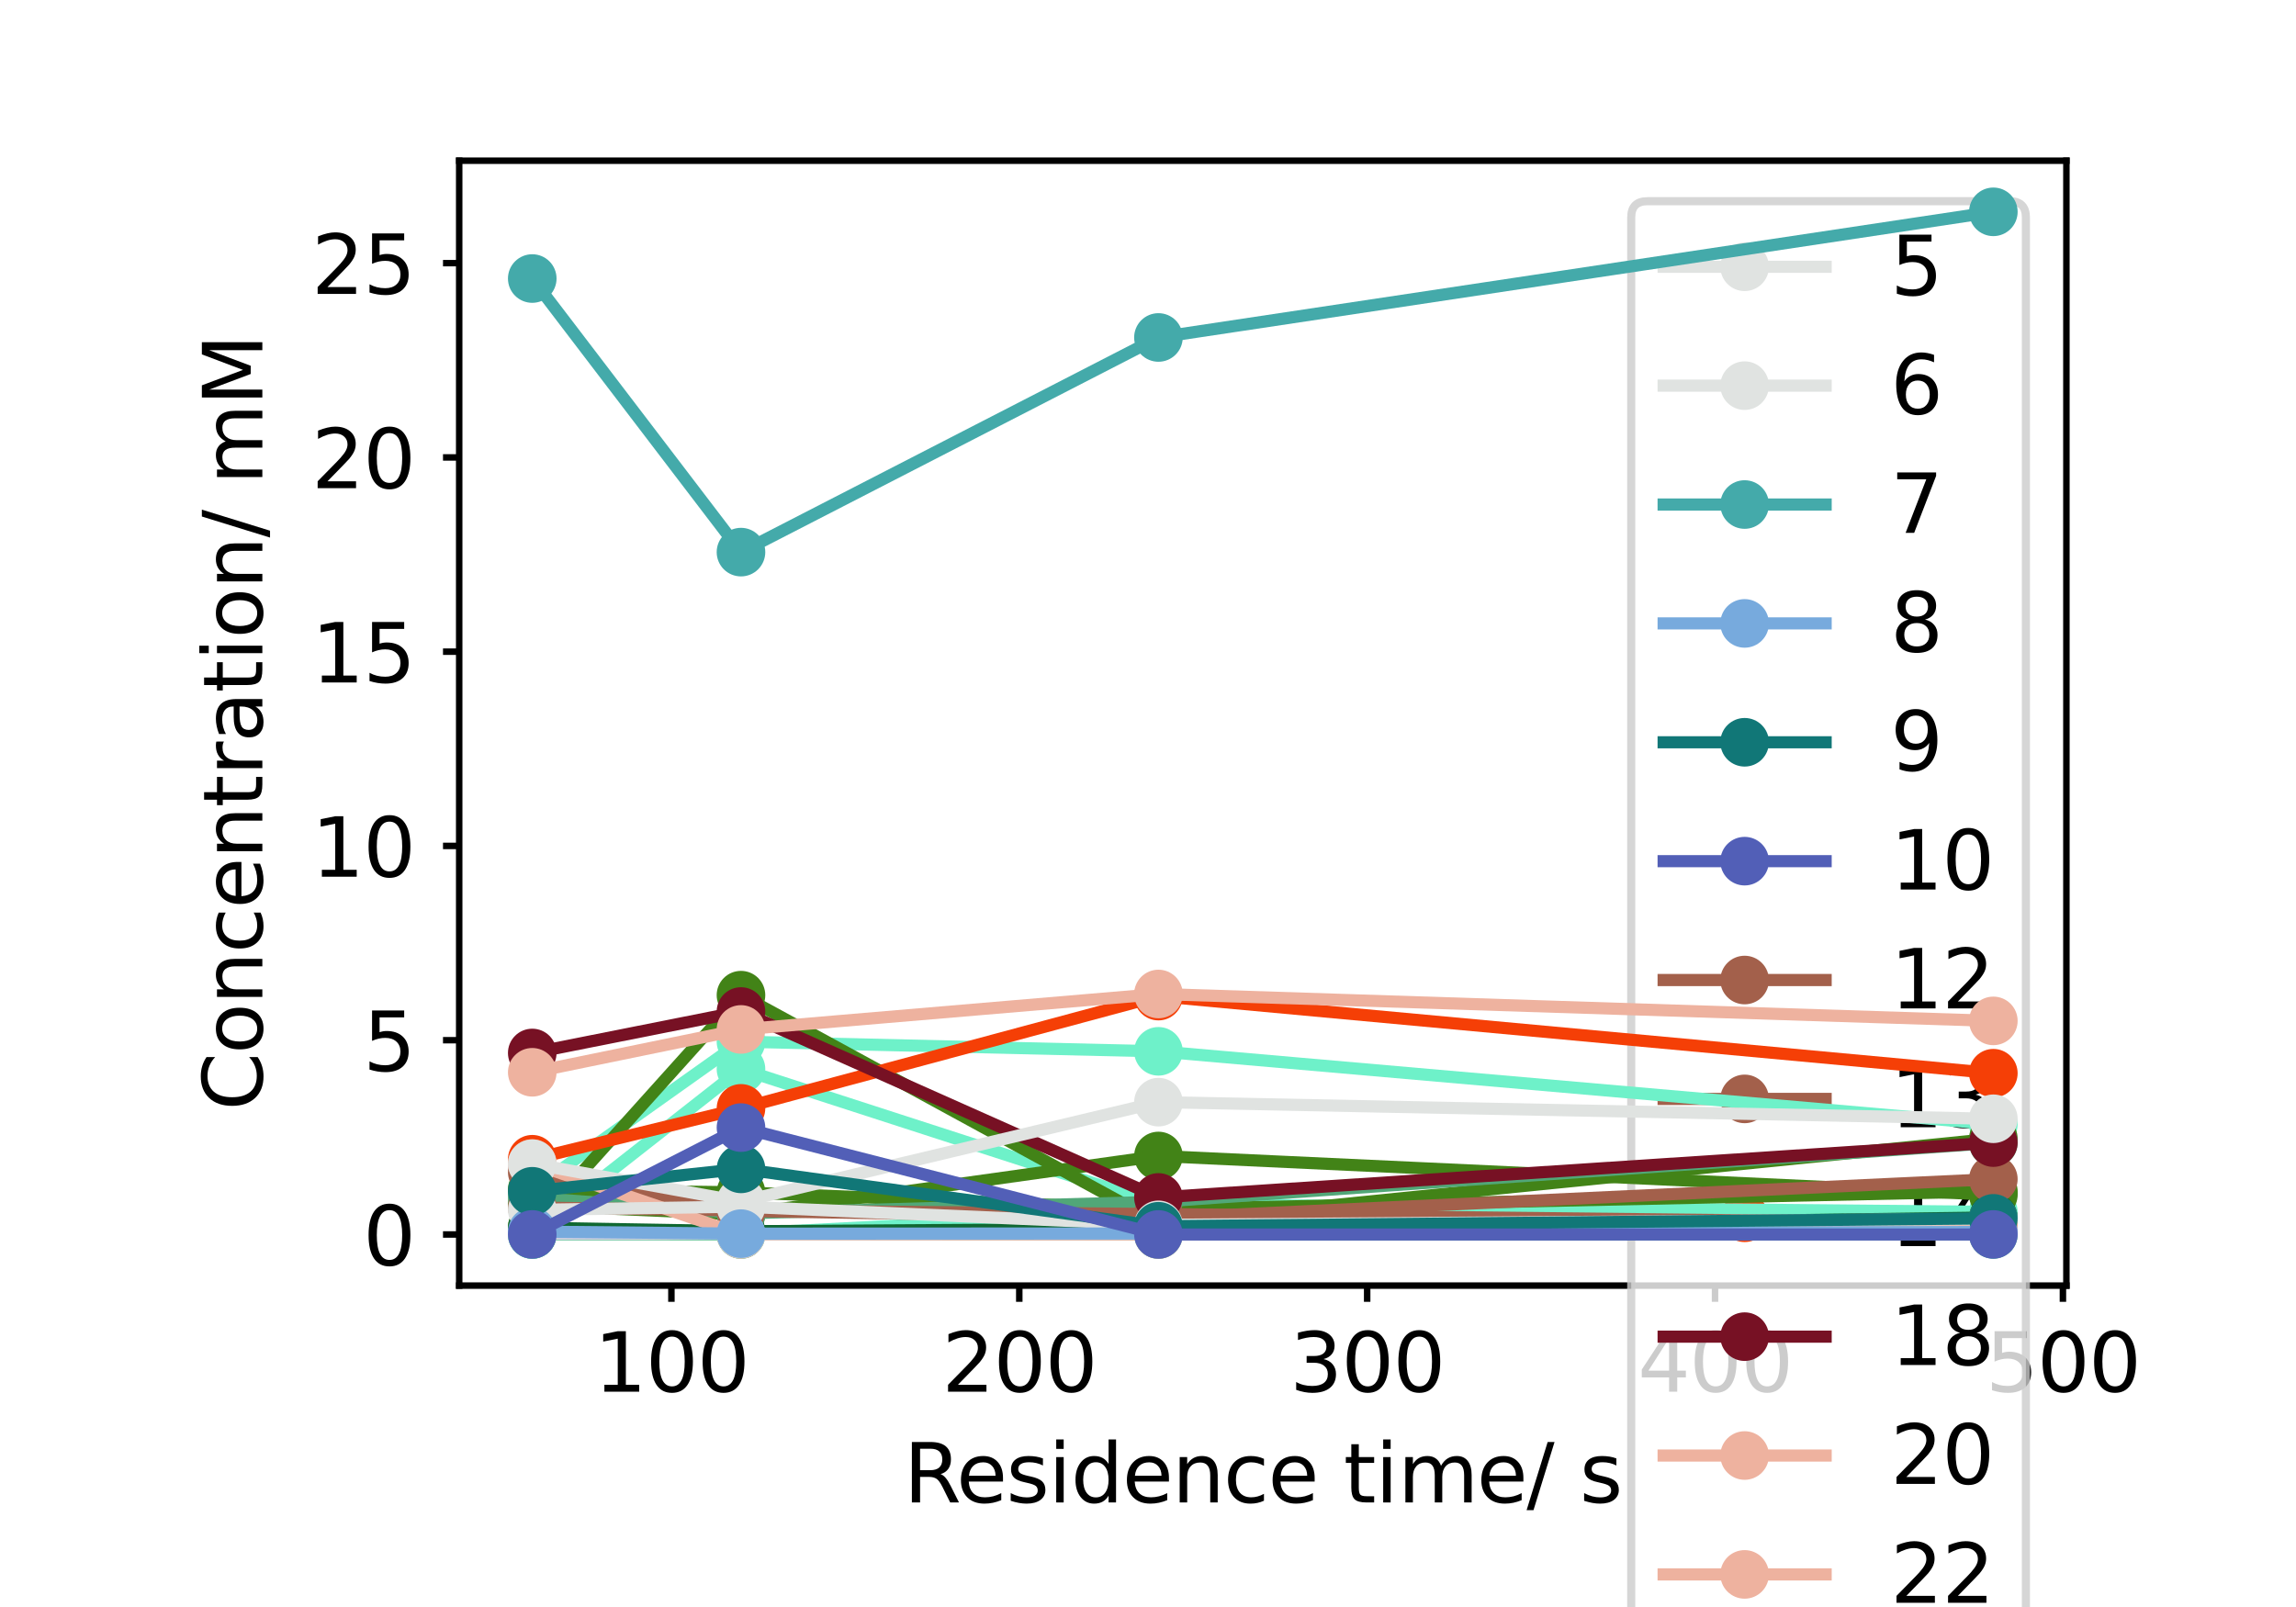 <?xml version="1.0" encoding="utf-8" standalone="no"?>
<!DOCTYPE svg PUBLIC "-//W3C//DTD SVG 1.1//EN"
  "http://www.w3.org/Graphics/SVG/1.1/DTD/svg11.dtd">
<svg height="198.425pt" version="1.1" viewBox="0 0 283.465 198.425" width="283.465pt" xmlns="http://www.w3.org/2000/svg" xmlns:xlink="http://www.w3.org/1999/xlink">
 <defs>
  <style type="text/css">*{stroke-linecap:butt;stroke-linejoin:round;}</style>
 </defs>
 <g id="figure_1">
  <g id="patch_1">
   <path d="M 0 198.425 
L 283.465 198.425 
L 283.465 0 
L 0 0 
z
" style="fill:#ffffff;"/>
  </g>
  <g id="axes_1">
   <g id="patch_2">
    <path d="M 56.693 158.74 
L 255.118 158.74 
L 255.118 19.843 
L 56.693 19.843 
z
" style="fill:#ffffff;"/>
   </g>
   <g id="matplotlib.axis_1">
    <g id="xtick_1">
     <g id="line2d_1">
      <defs>
       <path d="M 0 0 
L 0 2 
" id="mfd04f71a67" style="stroke:#000000;stroke-width:0.8;"/>
      </defs>
      <g>
       <use style="stroke:#000000;stroke-width:0.8;" x="82.892" xlink:href="#mfd04f71a67" y="158.74"/>
      </g>
     </g>
     <g id="text_1">
      <!-- 100 -->
      <g transform="translate(73.348 171.839)scale(0.1 -0.1)">
       <defs>
        <path d="M 794 531 
L 1825 531 
L 1825 4091 
L 703 3866 
L 703 4441 
L 1819 4666 
L 2450 4666 
L 2450 531 
L 3481 531 
L 3481 0 
L 794 0 
L 794 531 
z
" id="DejaVuSans-31" transform="scale(0.016)"/>
        <path d="M 2034 4250 
Q 1547 4250 1301 3770 
Q 1056 3291 1056 2328 
Q 1056 1369 1301 889 
Q 1547 409 2034 409 
Q 2525 409 2770 889 
Q 3016 1369 3016 2328 
Q 3016 3291 2770 3770 
Q 2525 4250 2034 4250 
z
M 2034 4750 
Q 2819 4750 3233 4129 
Q 3647 3509 3647 2328 
Q 3647 1150 3233 529 
Q 2819 -91 2034 -91 
Q 1250 -91 836 529 
Q 422 1150 422 2328 
Q 422 3509 836 4129 
Q 1250 4750 2034 4750 
z
" id="DejaVuSans-30" transform="scale(0.016)"/>
       </defs>
       <use xlink:href="#DejaVuSans-31"/>
       <use x="63.623" xlink:href="#DejaVuSans-30"/>
       <use x="127.246" xlink:href="#DejaVuSans-30"/>
      </g>
     </g>
    </g>
    <g id="xtick_2">
     <g id="line2d_2">
      <g>
       <use style="stroke:#000000;stroke-width:0.8;" x="125.841" xlink:href="#mfd04f71a67" y="158.74"/>
      </g>
     </g>
     <g id="text_2">
      <!-- 200 -->
      <g transform="translate(116.297 171.839)scale(0.1 -0.1)">
       <defs>
        <path d="M 1228 531 
L 3431 531 
L 3431 0 
L 469 0 
L 469 531 
Q 828 903 1448 1529 
Q 2069 2156 2228 2338 
Q 2531 2678 2651 2914 
Q 2772 3150 2772 3378 
Q 2772 3750 2511 3984 
Q 2250 4219 1831 4219 
Q 1534 4219 1204 4116 
Q 875 4013 500 3803 
L 500 4441 
Q 881 4594 1212 4672 
Q 1544 4750 1819 4750 
Q 2544 4750 2975 4387 
Q 3406 4025 3406 3419 
Q 3406 3131 3298 2873 
Q 3191 2616 2906 2266 
Q 2828 2175 2409 1742 
Q 1991 1309 1228 531 
z
" id="DejaVuSans-32" transform="scale(0.016)"/>
       </defs>
       <use xlink:href="#DejaVuSans-32"/>
       <use x="63.623" xlink:href="#DejaVuSans-30"/>
       <use x="127.246" xlink:href="#DejaVuSans-30"/>
      </g>
     </g>
    </g>
    <g id="xtick_3">
     <g id="line2d_3">
      <g>
       <use style="stroke:#000000;stroke-width:0.8;" x="168.79" xlink:href="#mfd04f71a67" y="158.74"/>
      </g>
     </g>
     <g id="text_3">
      <!-- 300 -->
      <g transform="translate(159.247 171.839)scale(0.1 -0.1)">
       <defs>
        <path d="M 2597 2516 
Q 3050 2419 3304 2112 
Q 3559 1806 3559 1356 
Q 3559 666 3084 287 
Q 2609 -91 1734 -91 
Q 1441 -91 1130 -33 
Q 819 25 488 141 
L 488 750 
Q 750 597 1062 519 
Q 1375 441 1716 441 
Q 2309 441 2620 675 
Q 2931 909 2931 1356 
Q 2931 1769 2642 2001 
Q 2353 2234 1838 2234 
L 1294 2234 
L 1294 2753 
L 1863 2753 
Q 2328 2753 2575 2939 
Q 2822 3125 2822 3475 
Q 2822 3834 2567 4026 
Q 2313 4219 1838 4219 
Q 1578 4219 1281 4162 
Q 984 4106 628 3988 
L 628 4550 
Q 988 4650 1302 4700 
Q 1616 4750 1894 4750 
Q 2613 4750 3031 4423 
Q 3450 4097 3450 3541 
Q 3450 3153 3228 2886 
Q 3006 2619 2597 2516 
z
" id="DejaVuSans-33" transform="scale(0.016)"/>
       </defs>
       <use xlink:href="#DejaVuSans-33"/>
       <use x="63.623" xlink:href="#DejaVuSans-30"/>
       <use x="127.246" xlink:href="#DejaVuSans-30"/>
      </g>
     </g>
    </g>
    <g id="xtick_4">
     <g id="line2d_4">
      <g>
       <use style="stroke:#000000;stroke-width:0.8;" x="211.739" xlink:href="#mfd04f71a67" y="158.74"/>
      </g>
     </g>
     <g id="text_4">
      <!-- 400 -->
      <g transform="translate(202.196 171.839)scale(0.1 -0.1)">
       <defs>
        <path d="M 2419 4116 
L 825 1625 
L 2419 1625 
L 2419 4116 
z
M 2253 4666 
L 3047 4666 
L 3047 1625 
L 3713 1625 
L 3713 1100 
L 3047 1100 
L 3047 0 
L 2419 0 
L 2419 1100 
L 313 1100 
L 313 1709 
L 2253 4666 
z
" id="DejaVuSans-34" transform="scale(0.016)"/>
       </defs>
       <use xlink:href="#DejaVuSans-34"/>
       <use x="63.623" xlink:href="#DejaVuSans-30"/>
       <use x="127.246" xlink:href="#DejaVuSans-30"/>
      </g>
     </g>
    </g>
    <g id="xtick_5">
     <g id="line2d_5">
      <g>
       <use style="stroke:#000000;stroke-width:0.8;" x="254.689" xlink:href="#mfd04f71a67" y="158.74"/>
      </g>
     </g>
     <g id="text_5">
      <!-- 500 -->
      <g transform="translate(245.145 171.839)scale(0.1 -0.1)">
       <defs>
        <path d="M 691 4666 
L 3169 4666 
L 3169 4134 
L 1269 4134 
L 1269 2991 
Q 1406 3038 1543 3061 
Q 1681 3084 1819 3084 
Q 2600 3084 3056 2656 
Q 3513 2228 3513 1497 
Q 3513 744 3044 326 
Q 2575 -91 1722 -91 
Q 1428 -91 1123 -41 
Q 819 9 494 109 
L 494 744 
Q 775 591 1075 516 
Q 1375 441 1709 441 
Q 2250 441 2565 725 
Q 2881 1009 2881 1497 
Q 2881 1984 2565 2268 
Q 2250 2553 1709 2553 
Q 1456 2553 1204 2497 
Q 953 2441 691 2322 
L 691 4666 
z
" id="DejaVuSans-35" transform="scale(0.016)"/>
       </defs>
       <use xlink:href="#DejaVuSans-35"/>
       <use x="63.623" xlink:href="#DejaVuSans-30"/>
       <use x="127.246" xlink:href="#DejaVuSans-30"/>
      </g>
     </g>
    </g>
    <g id="text_6">
     <!-- Residence time/ s -->
     <g transform="translate(111.577 185.517)scale(0.1 -0.1)">
      <defs>
       <path d="M 2841 2188 
Q 3044 2119 3236 1894 
Q 3428 1669 3622 1275 
L 4263 0 
L 3584 0 
L 2988 1197 
Q 2756 1666 2539 1819 
Q 2322 1972 1947 1972 
L 1259 1972 
L 1259 0 
L 628 0 
L 628 4666 
L 2053 4666 
Q 2853 4666 3247 4331 
Q 3641 3997 3641 3322 
Q 3641 2881 3436 2590 
Q 3231 2300 2841 2188 
z
M 1259 4147 
L 1259 2491 
L 2053 2491 
Q 2509 2491 2742 2702 
Q 2975 2913 2975 3322 
Q 2975 3731 2742 3939 
Q 2509 4147 2053 4147 
L 1259 4147 
z
" id="DejaVuSans-52" transform="scale(0.016)"/>
       <path d="M 3597 1894 
L 3597 1613 
L 953 1613 
Q 991 1019 1311 708 
Q 1631 397 2203 397 
Q 2534 397 2845 478 
Q 3156 559 3463 722 
L 3463 178 
Q 3153 47 2828 -22 
Q 2503 -91 2169 -91 
Q 1331 -91 842 396 
Q 353 884 353 1716 
Q 353 2575 817 3079 
Q 1281 3584 2069 3584 
Q 2775 3584 3186 3129 
Q 3597 2675 3597 1894 
z
M 3022 2063 
Q 3016 2534 2758 2815 
Q 2500 3097 2075 3097 
Q 1594 3097 1305 2825 
Q 1016 2553 972 2059 
L 3022 2063 
z
" id="DejaVuSans-65" transform="scale(0.016)"/>
       <path d="M 2834 3397 
L 2834 2853 
Q 2591 2978 2328 3040 
Q 2066 3103 1784 3103 
Q 1356 3103 1142 2972 
Q 928 2841 928 2578 
Q 928 2378 1081 2264 
Q 1234 2150 1697 2047 
L 1894 2003 
Q 2506 1872 2764 1633 
Q 3022 1394 3022 966 
Q 3022 478 2636 193 
Q 2250 -91 1575 -91 
Q 1294 -91 989 -36 
Q 684 19 347 128 
L 347 722 
Q 666 556 975 473 
Q 1284 391 1588 391 
Q 1994 391 2212 530 
Q 2431 669 2431 922 
Q 2431 1156 2273 1281 
Q 2116 1406 1581 1522 
L 1381 1569 
Q 847 1681 609 1914 
Q 372 2147 372 2553 
Q 372 3047 722 3315 
Q 1072 3584 1716 3584 
Q 2034 3584 2315 3537 
Q 2597 3491 2834 3397 
z
" id="DejaVuSans-73" transform="scale(0.016)"/>
       <path d="M 603 3500 
L 1178 3500 
L 1178 0 
L 603 0 
L 603 3500 
z
M 603 4863 
L 1178 4863 
L 1178 4134 
L 603 4134 
L 603 4863 
z
" id="DejaVuSans-69" transform="scale(0.016)"/>
       <path d="M 2906 2969 
L 2906 4863 
L 3481 4863 
L 3481 0 
L 2906 0 
L 2906 525 
Q 2725 213 2448 61 
Q 2172 -91 1784 -91 
Q 1150 -91 751 415 
Q 353 922 353 1747 
Q 353 2572 751 3078 
Q 1150 3584 1784 3584 
Q 2172 3584 2448 3432 
Q 2725 3281 2906 2969 
z
M 947 1747 
Q 947 1113 1208 752 
Q 1469 391 1925 391 
Q 2381 391 2643 752 
Q 2906 1113 2906 1747 
Q 2906 2381 2643 2742 
Q 2381 3103 1925 3103 
Q 1469 3103 1208 2742 
Q 947 2381 947 1747 
z
" id="DejaVuSans-64" transform="scale(0.016)"/>
       <path d="M 3513 2113 
L 3513 0 
L 2938 0 
L 2938 2094 
Q 2938 2591 2744 2837 
Q 2550 3084 2163 3084 
Q 1697 3084 1428 2787 
Q 1159 2491 1159 1978 
L 1159 0 
L 581 0 
L 581 3500 
L 1159 3500 
L 1159 2956 
Q 1366 3272 1645 3428 
Q 1925 3584 2291 3584 
Q 2894 3584 3203 3211 
Q 3513 2838 3513 2113 
z
" id="DejaVuSans-6e" transform="scale(0.016)"/>
       <path d="M 3122 3366 
L 3122 2828 
Q 2878 2963 2633 3030 
Q 2388 3097 2138 3097 
Q 1578 3097 1268 2742 
Q 959 2388 959 1747 
Q 959 1106 1268 751 
Q 1578 397 2138 397 
Q 2388 397 2633 464 
Q 2878 531 3122 666 
L 3122 134 
Q 2881 22 2623 -34 
Q 2366 -91 2075 -91 
Q 1284 -91 818 406 
Q 353 903 353 1747 
Q 353 2603 823 3093 
Q 1294 3584 2113 3584 
Q 2378 3584 2631 3529 
Q 2884 3475 3122 3366 
z
" id="DejaVuSans-63" transform="scale(0.016)"/>
       <path id="DejaVuSans-20" transform="scale(0.016)"/>
       <path d="M 1172 4494 
L 1172 3500 
L 2356 3500 
L 2356 3053 
L 1172 3053 
L 1172 1153 
Q 1172 725 1289 603 
Q 1406 481 1766 481 
L 2356 481 
L 2356 0 
L 1766 0 
Q 1100 0 847 248 
Q 594 497 594 1153 
L 594 3053 
L 172 3053 
L 172 3500 
L 594 3500 
L 594 4494 
L 1172 4494 
z
" id="DejaVuSans-74" transform="scale(0.016)"/>
       <path d="M 3328 2828 
Q 3544 3216 3844 3400 
Q 4144 3584 4550 3584 
Q 5097 3584 5394 3201 
Q 5691 2819 5691 2113 
L 5691 0 
L 5113 0 
L 5113 2094 
Q 5113 2597 4934 2840 
Q 4756 3084 4391 3084 
Q 3944 3084 3684 2787 
Q 3425 2491 3425 1978 
L 3425 0 
L 2847 0 
L 2847 2094 
Q 2847 2600 2669 2842 
Q 2491 3084 2119 3084 
Q 1678 3084 1418 2786 
Q 1159 2488 1159 1978 
L 1159 0 
L 581 0 
L 581 3500 
L 1159 3500 
L 1159 2956 
Q 1356 3278 1631 3431 
Q 1906 3584 2284 3584 
Q 2666 3584 2933 3390 
Q 3200 3197 3328 2828 
z
" id="DejaVuSans-6d" transform="scale(0.016)"/>
       <path d="M 1625 4666 
L 2156 4666 
L 531 -594 
L 0 -594 
L 1625 4666 
z
" id="DejaVuSans-2f" transform="scale(0.016)"/>
      </defs>
      <use xlink:href="#DejaVuSans-52"/>
      <use x="64.982" xlink:href="#DejaVuSans-65"/>
      <use x="126.506" xlink:href="#DejaVuSans-73"/>
      <use x="178.605" xlink:href="#DejaVuSans-69"/>
      <use x="206.389" xlink:href="#DejaVuSans-64"/>
      <use x="269.865" xlink:href="#DejaVuSans-65"/>
      <use x="331.389" xlink:href="#DejaVuSans-6e"/>
      <use x="394.768" xlink:href="#DejaVuSans-63"/>
      <use x="449.748" xlink:href="#DejaVuSans-65"/>
      <use x="511.271" xlink:href="#DejaVuSans-20"/>
      <use x="543.059" xlink:href="#DejaVuSans-74"/>
      <use x="582.268" xlink:href="#DejaVuSans-69"/>
      <use x="610.051" xlink:href="#DejaVuSans-6d"/>
      <use x="707.463" xlink:href="#DejaVuSans-65"/>
      <use x="768.986" xlink:href="#DejaVuSans-2f"/>
      <use x="802.678" xlink:href="#DejaVuSans-20"/>
      <use x="834.465" xlink:href="#DejaVuSans-73"/>
     </g>
    </g>
   </g>
   <g id="matplotlib.axis_2">
    <g id="ytick_1">
     <g id="line2d_6">
      <defs>
       <path d="M 0 0 
L -2 0 
" id="m1662cb745d" style="stroke:#000000;stroke-width:0.8;"/>
      </defs>
      <g>
       <use style="stroke:#000000;stroke-width:0.8;" x="56.693" xlink:href="#m1662cb745d" y="152.427"/>
      </g>
     </g>
     <g id="text_7">
      <!-- 0 -->
      <g transform="translate(44.83 156.226)scale(0.1 -0.1)">
       <use xlink:href="#DejaVuSans-30"/>
      </g>
     </g>
    </g>
    <g id="ytick_2">
     <g id="line2d_7">
      <g>
       <use style="stroke:#000000;stroke-width:0.8;" x="56.693" xlink:href="#m1662cb745d" y="128.44"/>
      </g>
     </g>
     <g id="text_8">
      <!-- 5 -->
      <g transform="translate(44.83 132.239)scale(0.1 -0.1)">
       <use xlink:href="#DejaVuSans-35"/>
      </g>
     </g>
    </g>
    <g id="ytick_3">
     <g id="line2d_8">
      <g>
       <use style="stroke:#000000;stroke-width:0.8;" x="56.693" xlink:href="#m1662cb745d" y="104.453"/>
      </g>
     </g>
     <g id="text_9">
      <!-- 10 -->
      <g transform="translate(38.468 108.252)scale(0.1 -0.1)">
       <use xlink:href="#DejaVuSans-31"/>
       <use x="63.623" xlink:href="#DejaVuSans-30"/>
      </g>
     </g>
    </g>
    <g id="ytick_4">
     <g id="line2d_9">
      <g>
       <use style="stroke:#000000;stroke-width:0.8;" x="56.693" xlink:href="#m1662cb745d" y="80.466"/>
      </g>
     </g>
     <g id="text_10">
      <!-- 15 -->
      <g transform="translate(38.468 84.265)scale(0.1 -0.1)">
       <use xlink:href="#DejaVuSans-31"/>
       <use x="63.623" xlink:href="#DejaVuSans-35"/>
      </g>
     </g>
    </g>
    <g id="ytick_5">
     <g id="line2d_10">
      <g>
       <use style="stroke:#000000;stroke-width:0.8;" x="56.693" xlink:href="#m1662cb745d" y="56.479"/>
      </g>
     </g>
     <g id="text_11">
      <!-- 20 -->
      <g transform="translate(38.468 60.278)scale(0.1 -0.1)">
       <use xlink:href="#DejaVuSans-32"/>
       <use x="63.623" xlink:href="#DejaVuSans-30"/>
      </g>
     </g>
    </g>
    <g id="ytick_6">
     <g id="line2d_11">
      <g>
       <use style="stroke:#000000;stroke-width:0.8;" x="56.693" xlink:href="#m1662cb745d" y="32.492"/>
      </g>
     </g>
     <g id="text_12">
      <!-- 25 -->
      <g transform="translate(38.468 36.291)scale(0.1 -0.1)">
       <use xlink:href="#DejaVuSans-32"/>
       <use x="63.623" xlink:href="#DejaVuSans-35"/>
      </g>
     </g>
    </g>
    <g id="text_13">
     <!-- Concentration/ mM -->
     <g transform="translate(32.388 137.12)rotate(-90)scale(0.1 -0.1)">
      <defs>
       <path d="M 4122 4306 
L 4122 3641 
Q 3803 3938 3442 4084 
Q 3081 4231 2675 4231 
Q 1875 4231 1450 3742 
Q 1025 3253 1025 2328 
Q 1025 1406 1450 917 
Q 1875 428 2675 428 
Q 3081 428 3442 575 
Q 3803 722 4122 1019 
L 4122 359 
Q 3791 134 3420 21 
Q 3050 -91 2638 -91 
Q 1578 -91 968 557 
Q 359 1206 359 2328 
Q 359 3453 968 4101 
Q 1578 4750 2638 4750 
Q 3056 4750 3426 4639 
Q 3797 4528 4122 4306 
z
" id="DejaVuSans-43" transform="scale(0.016)"/>
       <path d="M 1959 3097 
Q 1497 3097 1228 2736 
Q 959 2375 959 1747 
Q 959 1119 1226 758 
Q 1494 397 1959 397 
Q 2419 397 2687 759 
Q 2956 1122 2956 1747 
Q 2956 2369 2687 2733 
Q 2419 3097 1959 3097 
z
M 1959 3584 
Q 2709 3584 3137 3096 
Q 3566 2609 3566 1747 
Q 3566 888 3137 398 
Q 2709 -91 1959 -91 
Q 1206 -91 779 398 
Q 353 888 353 1747 
Q 353 2609 779 3096 
Q 1206 3584 1959 3584 
z
" id="DejaVuSans-6f" transform="scale(0.016)"/>
       <path d="M 2631 2963 
Q 2534 3019 2420 3045 
Q 2306 3072 2169 3072 
Q 1681 3072 1420 2755 
Q 1159 2438 1159 1844 
L 1159 0 
L 581 0 
L 581 3500 
L 1159 3500 
L 1159 2956 
Q 1341 3275 1631 3429 
Q 1922 3584 2338 3584 
Q 2397 3584 2469 3576 
Q 2541 3569 2628 3553 
L 2631 2963 
z
" id="DejaVuSans-72" transform="scale(0.016)"/>
       <path d="M 2194 1759 
Q 1497 1759 1228 1600 
Q 959 1441 959 1056 
Q 959 750 1161 570 
Q 1363 391 1709 391 
Q 2188 391 2477 730 
Q 2766 1069 2766 1631 
L 2766 1759 
L 2194 1759 
z
M 3341 1997 
L 3341 0 
L 2766 0 
L 2766 531 
Q 2569 213 2275 61 
Q 1981 -91 1556 -91 
Q 1019 -91 701 211 
Q 384 513 384 1019 
Q 384 1609 779 1909 
Q 1175 2209 1959 2209 
L 2766 2209 
L 2766 2266 
Q 2766 2663 2505 2880 
Q 2244 3097 1772 3097 
Q 1472 3097 1187 3025 
Q 903 2953 641 2809 
L 641 3341 
Q 956 3463 1253 3523 
Q 1550 3584 1831 3584 
Q 2591 3584 2966 3190 
Q 3341 2797 3341 1997 
z
" id="DejaVuSans-61" transform="scale(0.016)"/>
       <path d="M 628 4666 
L 1569 4666 
L 2759 1491 
L 3956 4666 
L 4897 4666 
L 4897 0 
L 4281 0 
L 4281 4097 
L 3078 897 
L 2444 897 
L 1241 4097 
L 1241 0 
L 628 0 
L 628 4666 
z
" id="DejaVuSans-4d" transform="scale(0.016)"/>
      </defs>
      <use xlink:href="#DejaVuSans-43"/>
      <use x="69.824" xlink:href="#DejaVuSans-6f"/>
      <use x="131.006" xlink:href="#DejaVuSans-6e"/>
      <use x="194.385" xlink:href="#DejaVuSans-63"/>
      <use x="249.365" xlink:href="#DejaVuSans-65"/>
      <use x="310.889" xlink:href="#DejaVuSans-6e"/>
      <use x="374.268" xlink:href="#DejaVuSans-74"/>
      <use x="413.477" xlink:href="#DejaVuSans-72"/>
      <use x="454.59" xlink:href="#DejaVuSans-61"/>
      <use x="515.869" xlink:href="#DejaVuSans-74"/>
      <use x="555.078" xlink:href="#DejaVuSans-69"/>
      <use x="582.861" xlink:href="#DejaVuSans-6f"/>
      <use x="644.043" xlink:href="#DejaVuSans-6e"/>
      <use x="707.422" xlink:href="#DejaVuSans-2f"/>
      <use x="741.113" xlink:href="#DejaVuSans-20"/>
      <use x="772.9" xlink:href="#DejaVuSans-6d"/>
      <use x="870.312" xlink:href="#DejaVuSans-4d"/>
     </g>
    </g>
   </g>
   <g id="patch_3">
    <path d="M 56.693 158.74 
L 56.693 19.843 
" style="fill:none;stroke:#000000;stroke-linecap:square;stroke-linejoin:miter;stroke-width:0.8;"/>
   </g>
   <g id="patch_4">
    <path d="M 255.118 158.74 
L 255.118 19.843 
" style="fill:none;stroke:#000000;stroke-linecap:square;stroke-linejoin:miter;stroke-width:0.8;"/>
   </g>
   <g id="patch_5">
    <path d="M 56.693 158.74 
L 255.118 158.74 
" style="fill:none;stroke:#000000;stroke-linecap:square;stroke-linejoin:miter;stroke-width:0.8;"/>
   </g>
   <g id="patch_6">
    <path d="M 56.693 19.843 
L 255.118 19.843 
" style="fill:none;stroke:#000000;stroke-linecap:square;stroke-linejoin:miter;stroke-width:0.8;"/>
   </g>
   <g id="legend_1">
    <g id="patch_7">
     <path d="M 203.393 350.761 
L 248.118 350.761 
Q 250.118 350.761 250.118 348.761 
L 250.118 26.843 
Q 250.118 24.843 248.118 24.843 
L 203.393 24.843 
Q 201.393 24.843 201.393 26.843 
L 201.393 348.761 
Q 201.393 350.761 203.393 350.761 
z
" style="fill:#ffffff;opacity:0.8;stroke:#cccccc;stroke-linejoin:miter;"/>
    </g>
    <g id="line2d_12">
     <path d="M 205.393 32.941 
L 225.393 32.941 
" style="fill:none;stroke:#e0e3e1;stroke-linecap:square;stroke-width:1.5;"/>
    </g>
    <g id="line2d_13">
     <defs>
      <path d="M 0 2.5 
C 0.663 2.5 1.299 2.237 1.768 1.768 
C 2.237 1.299 2.5 0.663 2.5 0 
C 2.5 -0.663 2.237 -1.299 1.768 -1.768 
C 1.299 -2.237 0.663 -2.5 0 -2.5 
C -0.663 -2.5 -1.299 -2.237 -1.768 -1.768 
C -2.237 -1.299 -2.5 -0.663 -2.5 0 
C -2.5 0.663 -2.237 1.299 -1.768 1.768 
C -1.299 2.237 -0.663 2.5 0 2.5 
z
" id="m4ecc4b5578" style="stroke:#e0e3e1;"/>
     </defs>
     <g>
      <use style="fill:#e0e3e1;stroke:#e0e3e1;" x="215.393" xlink:href="#m4ecc4b5578" y="32.941"/>
     </g>
    </g>
    <g id="text_14">
     <!-- 5 -->
     <g transform="translate(233.393 36.441)scale(0.1 -0.1)">
      <use xlink:href="#DejaVuSans-35"/>
     </g>
    </g>
    <g id="line2d_14">
     <path d="M 205.393 47.619 
L 225.393 47.619 
" style="fill:none;stroke:#e0e3e1;stroke-linecap:square;stroke-width:1.5;"/>
    </g>
    <g id="line2d_15">
     <g>
      <use style="fill:#e0e3e1;stroke:#e0e3e1;" x="215.393" xlink:href="#m4ecc4b5578" y="47.619"/>
     </g>
    </g>
    <g id="text_15">
     <!-- 6 -->
     <g transform="translate(233.393 51.119)scale(0.1 -0.1)">
      <defs>
       <path d="M 2113 2584 
Q 1688 2584 1439 2293 
Q 1191 2003 1191 1497 
Q 1191 994 1439 701 
Q 1688 409 2113 409 
Q 2538 409 2786 701 
Q 3034 994 3034 1497 
Q 3034 2003 2786 2293 
Q 2538 2584 2113 2584 
z
M 3366 4563 
L 3366 3988 
Q 3128 4100 2886 4159 
Q 2644 4219 2406 4219 
Q 1781 4219 1451 3797 
Q 1122 3375 1075 2522 
Q 1259 2794 1537 2939 
Q 1816 3084 2150 3084 
Q 2853 3084 3261 2657 
Q 3669 2231 3669 1497 
Q 3669 778 3244 343 
Q 2819 -91 2113 -91 
Q 1303 -91 875 529 
Q 447 1150 447 2328 
Q 447 3434 972 4092 
Q 1497 4750 2381 4750 
Q 2619 4750 2861 4703 
Q 3103 4656 3366 4563 
z
" id="DejaVuSans-36" transform="scale(0.016)"/>
      </defs>
      <use xlink:href="#DejaVuSans-36"/>
     </g>
    </g>
    <g id="line2d_16">
     <path d="M 205.393 62.297 
L 225.393 62.297 
" style="fill:none;stroke:#44aaaa;stroke-linecap:square;stroke-width:1.5;"/>
    </g>
    <g id="line2d_17">
     <defs>
      <path d="M 0 2.5 
C 0.663 2.5 1.299 2.237 1.768 1.768 
C 2.237 1.299 2.5 0.663 2.5 0 
C 2.5 -0.663 2.237 -1.299 1.768 -1.768 
C 1.299 -2.237 0.663 -2.5 0 -2.5 
C -0.663 -2.5 -1.299 -2.237 -1.768 -1.768 
C -2.237 -1.299 -2.5 -0.663 -2.5 0 
C -2.5 0.663 -2.237 1.299 -1.768 1.768 
C -1.299 2.237 -0.663 2.5 0 2.5 
z
" id="md88f77af5a" style="stroke:#44aaaa;"/>
     </defs>
     <g>
      <use style="fill:#44aaaa;stroke:#44aaaa;" x="215.393" xlink:href="#md88f77af5a" y="62.297"/>
     </g>
    </g>
    <g id="text_16">
     <!-- 7 -->
     <g transform="translate(233.393 65.797)scale(0.1 -0.1)">
      <defs>
       <path d="M 525 4666 
L 3525 4666 
L 3525 4397 
L 1831 0 
L 1172 0 
L 2766 4134 
L 525 4134 
L 525 4666 
z
" id="DejaVuSans-37" transform="scale(0.016)"/>
      </defs>
      <use xlink:href="#DejaVuSans-37"/>
     </g>
    </g>
    <g id="line2d_18">
     <path d="M 205.393 76.975 
L 225.393 76.975 
" style="fill:none;stroke:#77aadd;stroke-linecap:square;stroke-width:1.5;"/>
    </g>
    <g id="line2d_19">
     <defs>
      <path d="M 0 2.5 
C 0.663 2.5 1.299 2.237 1.768 1.768 
C 2.237 1.299 2.5 0.663 2.5 0 
C 2.5 -0.663 2.237 -1.299 1.768 -1.768 
C 1.299 -2.237 0.663 -2.5 0 -2.5 
C -0.663 -2.5 -1.299 -2.237 -1.768 -1.768 
C -2.237 -1.299 -2.5 -0.663 -2.5 0 
C -2.5 0.663 -2.237 1.299 -1.768 1.768 
C -1.299 2.237 -0.663 2.5 0 2.5 
z
" id="m14894d0351" style="stroke:#77aadd;"/>
     </defs>
     <g>
      <use style="fill:#77aadd;stroke:#77aadd;" x="215.393" xlink:href="#m14894d0351" y="76.975"/>
     </g>
    </g>
    <g id="text_17">
     <!-- 8 -->
     <g transform="translate(233.393 80.475)scale(0.1 -0.1)">
      <defs>
       <path d="M 2034 2216 
Q 1584 2216 1326 1975 
Q 1069 1734 1069 1313 
Q 1069 891 1326 650 
Q 1584 409 2034 409 
Q 2484 409 2743 651 
Q 3003 894 3003 1313 
Q 3003 1734 2745 1975 
Q 2488 2216 2034 2216 
z
M 1403 2484 
Q 997 2584 770 2862 
Q 544 3141 544 3541 
Q 544 4100 942 4425 
Q 1341 4750 2034 4750 
Q 2731 4750 3128 4425 
Q 3525 4100 3525 3541 
Q 3525 3141 3298 2862 
Q 3072 2584 2669 2484 
Q 3125 2378 3379 2068 
Q 3634 1759 3634 1313 
Q 3634 634 3220 271 
Q 2806 -91 2034 -91 
Q 1263 -91 848 271 
Q 434 634 434 1313 
Q 434 1759 690 2068 
Q 947 2378 1403 2484 
z
M 1172 3481 
Q 1172 3119 1398 2916 
Q 1625 2713 2034 2713 
Q 2441 2713 2670 2916 
Q 2900 3119 2900 3481 
Q 2900 3844 2670 4047 
Q 2441 4250 2034 4250 
Q 1625 4250 1398 4047 
Q 1172 3844 1172 3481 
z
" id="DejaVuSans-38" transform="scale(0.016)"/>
      </defs>
      <use xlink:href="#DejaVuSans-38"/>
     </g>
    </g>
    <g id="line2d_20">
     <path d="M 205.393 91.653 
L 225.393 91.653 
" style="fill:none;stroke:#117777;stroke-linecap:square;stroke-width:1.5;"/>
    </g>
    <g id="line2d_21">
     <defs>
      <path d="M 0 2.5 
C 0.663 2.5 1.299 2.237 1.768 1.768 
C 2.237 1.299 2.5 0.663 2.5 0 
C 2.5 -0.663 2.237 -1.299 1.768 -1.768 
C 1.299 -2.237 0.663 -2.5 0 -2.5 
C -0.663 -2.5 -1.299 -2.237 -1.768 -1.768 
C -2.237 -1.299 -2.5 -0.663 -2.5 0 
C -2.5 0.663 -2.237 1.299 -1.768 1.768 
C -1.299 2.237 -0.663 2.5 0 2.5 
z
" id="m1a46399e4c" style="stroke:#117777;"/>
     </defs>
     <g>
      <use style="fill:#117777;stroke:#117777;" x="215.393" xlink:href="#m1a46399e4c" y="91.653"/>
     </g>
    </g>
    <g id="text_18">
     <!-- 9 -->
     <g transform="translate(233.393 95.153)scale(0.1 -0.1)">
      <defs>
       <path d="M 703 97 
L 703 672 
Q 941 559 1184 500 
Q 1428 441 1663 441 
Q 2288 441 2617 861 
Q 2947 1281 2994 2138 
Q 2813 1869 2534 1725 
Q 2256 1581 1919 1581 
Q 1219 1581 811 2004 
Q 403 2428 403 3163 
Q 403 3881 828 4315 
Q 1253 4750 1959 4750 
Q 2769 4750 3195 4129 
Q 3622 3509 3622 2328 
Q 3622 1225 3098 567 
Q 2575 -91 1691 -91 
Q 1453 -91 1209 -44 
Q 966 3 703 97 
z
M 1959 2075 
Q 2384 2075 2632 2365 
Q 2881 2656 2881 3163 
Q 2881 3666 2632 3958 
Q 2384 4250 1959 4250 
Q 1534 4250 1286 3958 
Q 1038 3666 1038 3163 
Q 1038 2656 1286 2365 
Q 1534 2075 1959 2075 
z
" id="DejaVuSans-39" transform="scale(0.016)"/>
      </defs>
      <use xlink:href="#DejaVuSans-39"/>
     </g>
    </g>
    <g id="line2d_22">
     <path d="M 205.393 106.332 
L 225.393 106.332 
" style="fill:none;stroke:#525fb7;stroke-linecap:square;stroke-width:1.5;"/>
    </g>
    <g id="line2d_23">
     <defs>
      <path d="M 0 2.5 
C 0.663 2.5 1.299 2.237 1.768 1.768 
C 2.237 1.299 2.5 0.663 2.5 0 
C 2.5 -0.663 2.237 -1.299 1.768 -1.768 
C 1.299 -2.237 0.663 -2.5 0 -2.5 
C -0.663 -2.5 -1.299 -2.237 -1.768 -1.768 
C -2.237 -1.299 -2.5 -0.663 -2.5 0 
C -2.5 0.663 -2.237 1.299 -1.768 1.768 
C -1.299 2.237 -0.663 2.5 0 2.5 
z
" id="mf5894d0f91" style="stroke:#525fb7;"/>
     </defs>
     <g>
      <use style="fill:#525fb7;stroke:#525fb7;" x="215.393" xlink:href="#mf5894d0f91" y="106.332"/>
     </g>
    </g>
    <g id="text_19">
     <!-- 10 -->
     <g transform="translate(233.393 109.832)scale(0.1 -0.1)">
      <use xlink:href="#DejaVuSans-31"/>
      <use x="63.623" xlink:href="#DejaVuSans-30"/>
     </g>
    </g>
    <g id="line2d_24">
     <path d="M 205.393 121.01 
L 225.393 121.01 
" style="fill:none;stroke:#a3604b;stroke-linecap:square;stroke-width:1.5;"/>
    </g>
    <g id="line2d_25">
     <defs>
      <path d="M 0 2.5 
C 0.663 2.5 1.299 2.237 1.768 1.768 
C 2.237 1.299 2.5 0.663 2.5 0 
C 2.5 -0.663 2.237 -1.299 1.768 -1.768 
C 1.299 -2.237 0.663 -2.5 0 -2.5 
C -0.663 -2.5 -1.299 -2.237 -1.768 -1.768 
C -2.237 -1.299 -2.5 -0.663 -2.5 0 
C -2.5 0.663 -2.237 1.299 -1.768 1.768 
C -1.299 2.237 -0.663 2.5 0 2.5 
z
" id="medba9b359f" style="stroke:#a3604b;"/>
     </defs>
     <g>
      <use style="fill:#a3604b;stroke:#a3604b;" x="215.393" xlink:href="#medba9b359f" y="121.01"/>
     </g>
    </g>
    <g id="text_20">
     <!-- 12 -->
     <g transform="translate(233.393 124.51)scale(0.1 -0.1)">
      <use xlink:href="#DejaVuSans-31"/>
      <use x="63.623" xlink:href="#DejaVuSans-32"/>
     </g>
    </g>
    <g id="line2d_26">
     <path d="M 205.393 135.688 
L 225.393 135.688 
" style="fill:none;stroke:#a3604b;stroke-linecap:square;stroke-width:1.5;"/>
    </g>
    <g id="line2d_27">
     <g>
      <use style="fill:#a3604b;stroke:#a3604b;" x="215.393" xlink:href="#medba9b359f" y="135.688"/>
     </g>
    </g>
    <g id="text_21">
     <!-- 13 -->
     <g transform="translate(233.393 139.188)scale(0.1 -0.1)">
      <use xlink:href="#DejaVuSans-31"/>
      <use x="63.623" xlink:href="#DejaVuSans-33"/>
     </g>
    </g>
    <g id="line2d_28">
     <path d="M 205.393 150.366 
L 225.393 150.366 
" style="fill:none;stroke:#f53f06;stroke-linecap:square;stroke-width:1.5;"/>
    </g>
    <g id="line2d_29">
     <defs>
      <path d="M 0 2.5 
C 0.663 2.5 1.299 2.237 1.768 1.768 
C 2.237 1.299 2.5 0.663 2.5 0 
C 2.5 -0.663 2.237 -1.299 1.768 -1.768 
C 1.299 -2.237 0.663 -2.5 0 -2.5 
C -0.663 -2.5 -1.299 -2.237 -1.768 -1.768 
C -2.237 -1.299 -2.5 -0.663 -2.5 0 
C -2.5 0.663 -2.237 1.299 -1.768 1.768 
C -1.299 2.237 -0.663 2.5 0 2.5 
z
" id="mbb8534a4c8" style="stroke:#f53f06;"/>
     </defs>
     <g>
      <use style="fill:#f53f06;stroke:#f53f06;" x="215.393" xlink:href="#mbb8534a4c8" y="150.366"/>
     </g>
    </g>
    <g id="text_22">
     <!-- 14 -->
     <g transform="translate(233.393 153.866)scale(0.1 -0.1)">
      <use xlink:href="#DejaVuSans-31"/>
      <use x="63.623" xlink:href="#DejaVuSans-34"/>
     </g>
    </g>
    <g id="line2d_30">
     <path d="M 205.393 165.044 
L 225.393 165.044 
" style="fill:none;stroke:#771124;stroke-linecap:square;stroke-width:1.5;"/>
    </g>
    <g id="line2d_31">
     <defs>
      <path d="M 0 2.5 
C 0.663 2.5 1.299 2.237 1.768 1.768 
C 2.237 1.299 2.5 0.663 2.5 0 
C 2.5 -0.663 2.237 -1.299 1.768 -1.768 
C 1.299 -2.237 0.663 -2.5 0 -2.5 
C -0.663 -2.5 -1.299 -2.237 -1.768 -1.768 
C -2.237 -1.299 -2.5 -0.663 -2.5 0 
C -2.5 0.663 -2.237 1.299 -1.768 1.768 
C -1.299 2.237 -0.663 2.5 0 2.5 
z
" id="meb0b58e0ca" style="stroke:#771124;"/>
     </defs>
     <g>
      <use style="fill:#771124;stroke:#771124;" x="215.393" xlink:href="#meb0b58e0ca" y="165.044"/>
     </g>
    </g>
    <g id="text_23">
     <!-- 18 -->
     <g transform="translate(233.393 168.544)scale(0.1 -0.1)">
      <use xlink:href="#DejaVuSans-31"/>
      <use x="63.623" xlink:href="#DejaVuSans-38"/>
     </g>
    </g>
    <g id="line2d_32">
     <path d="M 205.393 179.722 
L 225.393 179.722 
" style="fill:none;stroke:#eeb29f;stroke-linecap:square;stroke-width:1.5;"/>
    </g>
    <g id="line2d_33">
     <defs>
      <path d="M 0 2.5 
C 0.663 2.5 1.299 2.237 1.768 1.768 
C 2.237 1.299 2.5 0.663 2.5 0 
C 2.5 -0.663 2.237 -1.299 1.768 -1.768 
C 1.299 -2.237 0.663 -2.5 0 -2.5 
C -0.663 -2.5 -1.299 -2.237 -1.768 -1.768 
C -2.237 -1.299 -2.5 -0.663 -2.5 0 
C -2.5 0.663 -2.237 1.299 -1.768 1.768 
C -1.299 2.237 -0.663 2.5 0 2.5 
z
" id="mad0b99ab16" style="stroke:#eeb29f;"/>
     </defs>
     <g>
      <use style="fill:#eeb29f;stroke:#eeb29f;" x="215.393" xlink:href="#mad0b99ab16" y="179.722"/>
     </g>
    </g>
    <g id="text_24">
     <!-- 20 -->
     <g transform="translate(233.393 183.222)scale(0.1 -0.1)">
      <use xlink:href="#DejaVuSans-32"/>
      <use x="63.623" xlink:href="#DejaVuSans-30"/>
     </g>
    </g>
    <g id="line2d_34">
     <path d="M 205.393 194.4 
L 225.393 194.4 
" style="fill:none;stroke:#eeb29f;stroke-linecap:square;stroke-width:1.5;"/>
    </g>
    <g id="line2d_35">
     <g>
      <use style="fill:#eeb29f;stroke:#eeb29f;" x="215.393" xlink:href="#mad0b99ab16" y="194.4"/>
     </g>
    </g>
    <g id="text_25">
     <!-- 22 -->
     <g transform="translate(233.393 197.9)scale(0.1 -0.1)">
      <use xlink:href="#DejaVuSans-32"/>
      <use x="63.623" xlink:href="#DejaVuSans-32"/>
     </g>
    </g>
    <g id="line2d_36">
     <path style="fill:none;stroke:#d0d1df;stroke-linecap:square;stroke-width:1.5;"/>
    </g>
    <g id="line2d_37">
     <defs>
      <path d="M 0 2.5 
C 0.663 2.5 1.299 2.237 1.768 1.768 
C 2.237 1.299 2.5 0.663 2.5 0 
C 2.5 -0.663 2.237 -1.299 1.768 -1.768 
C 1.299 -2.237 0.663 -2.5 0 -2.5 
C -0.663 -2.5 -1.299 -2.237 -1.768 -1.768 
C -2.237 -1.299 -2.5 -0.663 -2.5 0 
C -2.5 0.663 -2.237 1.299 -1.768 1.768 
C -1.299 2.237 -0.663 2.5 0 2.5 
z
" id="m52bbcf0bc2" style="stroke:#d0d1df;"/>
     </defs>
     <g>
      <use style="fill:#d0d1df;stroke:#d0d1df;" x="215.393" xlink:href="#m52bbcf0bc2" y="209.078"/>
     </g>
    </g>
    <g id="text_26">
     <!-- 25 -->
     <g transform="translate(233.393 212.578)scale(0.1 -0.1)">
      <use xlink:href="#DejaVuSans-32"/>
      <use x="63.623" xlink:href="#DejaVuSans-35"/>
     </g>
    </g>
    <g id="line2d_38">
     <path style="fill:none;stroke:#6ef1c9;stroke-linecap:square;stroke-width:1.5;"/>
    </g>
    <g id="line2d_39">
     <defs>
      <path d="M 0 2.5 
C 0.663 2.5 1.299 2.237 1.768 1.768 
C 2.237 1.299 2.5 0.663 2.5 0 
C 2.5 -0.663 2.237 -1.299 1.768 -1.768 
C 1.299 -2.237 0.663 -2.5 0 -2.5 
C -0.663 -2.5 -1.299 -2.237 -1.768 -1.768 
C -2.237 -1.299 -2.5 -0.663 -2.5 0 
C -2.5 0.663 -2.237 1.299 -1.768 1.768 
C -1.299 2.237 -0.663 2.5 0 2.5 
z
" id="m8c4520bddf" style="stroke:#6ef1c9;"/>
     </defs>
     <g>
      <use style="fill:#6ef1c9;stroke:#6ef1c9;" x="215.393" xlink:href="#m8c4520bddf" y="223.757"/>
     </g>
    </g>
    <g id="text_27">
     <!-- 26 -->
     <g transform="translate(233.393 227.257)scale(0.1 -0.1)">
      <use xlink:href="#DejaVuSans-32"/>
      <use x="63.623" xlink:href="#DejaVuSans-36"/>
     </g>
    </g>
    <g id="line2d_40">
     <path style="fill:none;stroke:#6ef1c9;stroke-linecap:square;stroke-width:1.5;"/>
    </g>
    <g id="line2d_41">
     <g>
      <use style="fill:#6ef1c9;stroke:#6ef1c9;" x="215.393" xlink:href="#m8c4520bddf" y="238.435"/>
     </g>
    </g>
    <g id="text_28">
     <!-- 29 -->
     <g transform="translate(233.393 241.935)scale(0.1 -0.1)">
      <use xlink:href="#DejaVuSans-32"/>
      <use x="63.623" xlink:href="#DejaVuSans-39"/>
     </g>
    </g>
    <g id="line2d_42">
     <path style="fill:none;stroke:#6ef1c9;stroke-linecap:square;stroke-width:1.5;"/>
    </g>
    <g id="line2d_43">
     <g>
      <use style="fill:#6ef1c9;stroke:#6ef1c9;" x="215.393" xlink:href="#m8c4520bddf" y="253.113"/>
     </g>
    </g>
    <g id="text_29">
     <!-- 30 -->
     <g transform="translate(233.393 256.613)scale(0.1 -0.1)">
      <use xlink:href="#DejaVuSans-33"/>
      <use x="63.623" xlink:href="#DejaVuSans-30"/>
     </g>
    </g>
    <g id="line2d_44">
     <path style="fill:none;stroke:#428317;stroke-linecap:square;stroke-width:1.5;"/>
    </g>
    <g id="line2d_45">
     <defs>
      <path d="M 0 2.5 
C 0.663 2.5 1.299 2.237 1.768 1.768 
C 2.237 1.299 2.5 0.663 2.5 0 
C 2.5 -0.663 2.237 -1.299 1.768 -1.768 
C 1.299 -2.237 0.663 -2.5 0 -2.5 
C -0.663 -2.5 -1.299 -2.237 -1.768 -1.768 
C -2.237 -1.299 -2.5 -0.663 -2.5 0 
C -2.5 0.663 -2.237 1.299 -1.768 1.768 
C -1.299 2.237 -0.663 2.5 0 2.5 
z
" id="m219c3e8c1a" style="stroke:#428317;"/>
     </defs>
     <g>
      <use style="fill:#428317;stroke:#428317;" x="215.393" xlink:href="#m219c3e8c1a" y="267.791"/>
     </g>
    </g>
    <g id="text_30">
     <!-- 32 -->
     <g transform="translate(233.393 271.291)scale(0.1 -0.1)">
      <use xlink:href="#DejaVuSans-33"/>
      <use x="63.623" xlink:href="#DejaVuSans-32"/>
     </g>
    </g>
    <g id="line2d_46">
     <path style="fill:none;stroke:#428317;stroke-linecap:square;stroke-width:1.5;"/>
    </g>
    <g id="line2d_47">
     <g>
      <use style="fill:#428317;stroke:#428317;" x="215.393" xlink:href="#m219c3e8c1a" y="282.469"/>
     </g>
    </g>
    <g id="text_31">
     <!-- 34 -->
     <g transform="translate(233.393 285.969)scale(0.1 -0.1)">
      <use xlink:href="#DejaVuSans-33"/>
      <use x="63.623" xlink:href="#DejaVuSans-34"/>
     </g>
    </g>
    <g id="line2d_48">
     <path style="fill:none;stroke:#428317;stroke-linecap:square;stroke-width:1.5;"/>
    </g>
    <g id="line2d_49">
     <g>
      <use style="fill:#428317;stroke:#428317;" x="215.393" xlink:href="#m219c3e8c1a" y="297.147"/>
     </g>
    </g>
    <g id="text_32">
     <!-- 37 -->
     <g transform="translate(233.393 300.647)scale(0.1 -0.1)">
      <use xlink:href="#DejaVuSans-33"/>
      <use x="63.623" xlink:href="#DejaVuSans-37"/>
     </g>
    </g>
    <g id="line2d_50">
     <path style="fill:none;stroke:#106832;stroke-linecap:square;stroke-width:1.5;"/>
    </g>
    <g id="line2d_51">
     <defs>
      <path d="M 0 2.5 
C 0.663 2.5 1.299 2.237 1.768 1.768 
C 2.237 1.299 2.5 0.663 2.5 0 
C 2.5 -0.663 2.237 -1.299 1.768 -1.768 
C 1.299 -2.237 0.663 -2.5 0 -2.5 
C -0.663 -2.5 -1.299 -2.237 -1.768 -1.768 
C -2.237 -1.299 -2.5 -0.663 -2.5 0 
C -2.5 0.663 -2.237 1.299 -1.768 1.768 
C -1.299 2.237 -0.663 2.5 0 2.5 
z
" id="m1d488dda20" style="stroke:#106832;"/>
     </defs>
     <g>
      <use style="fill:#106832;stroke:#106832;" x="215.393" xlink:href="#m1d488dda20" y="311.825"/>
     </g>
    </g>
    <g id="text_33">
     <!-- 38 -->
     <g transform="translate(233.393 315.325)scale(0.1 -0.1)">
      <use xlink:href="#DejaVuSans-33"/>
      <use x="63.623" xlink:href="#DejaVuSans-38"/>
     </g>
    </g>
    <g id="line2d_52">
     <path style="fill:none;stroke:#51a778;stroke-linecap:square;stroke-width:1.5;"/>
    </g>
    <g id="line2d_53">
     <defs>
      <path d="M 0 2.5 
C 0.663 2.5 1.299 2.237 1.768 1.768 
C 2.237 1.299 2.5 0.663 2.5 0 
C 2.5 -0.663 2.237 -1.299 1.768 -1.768 
C 1.299 -2.237 0.663 -2.5 0 -2.5 
C -0.663 -2.5 -1.299 -2.237 -1.768 -1.768 
C -2.237 -1.299 -2.5 -0.663 -2.5 0 
C -2.5 0.663 -2.237 1.299 -1.768 1.768 
C -1.299 2.237 -0.663 2.5 0 2.5 
z
" id="m996d62d993" style="stroke:#51a778;"/>
     </defs>
     <g>
      <use style="fill:#51a778;stroke:#51a778;" x="215.393" xlink:href="#m996d62d993" y="326.503"/>
     </g>
    </g>
    <g id="text_34">
     <!-- 46 -->
     <g transform="translate(233.393 330.003)scale(0.1 -0.1)">
      <use xlink:href="#DejaVuSans-34"/>
      <use x="63.623" xlink:href="#DejaVuSans-36"/>
     </g>
    </g>
    <g id="line2d_54">
     <path style="fill:none;stroke:#0ec460;stroke-linecap:square;stroke-width:1.5;"/>
    </g>
    <g id="line2d_55">
     <defs>
      <path d="M 0 2.5 
C 0.663 2.5 1.299 2.237 1.768 1.768 
C 2.237 1.299 2.5 0.663 2.5 0 
C 2.5 -0.663 2.237 -1.299 1.768 -1.768 
C 1.299 -2.237 0.663 -2.5 0 -2.5 
C -0.663 -2.5 -1.299 -2.237 -1.768 -1.768 
C -2.237 -1.299 -2.5 -0.663 -2.5 0 
C -2.5 0.663 -2.237 1.299 -1.768 1.768 
C -1.299 2.237 -0.663 2.5 0 2.5 
z
" id="m77ccd8901d" style="stroke:#0ec460;"/>
     </defs>
     <g>
      <use style="fill:#0ec460;stroke:#0ec460;" x="215.393" xlink:href="#m77ccd8901d" y="341.182"/>
     </g>
    </g>
    <g id="text_35">
     <!-- 48 -->
     <g transform="translate(233.393 344.682)scale(0.1 -0.1)">
      <use xlink:href="#DejaVuSans-34"/>
      <use x="63.623" xlink:href="#DejaVuSans-38"/>
     </g>
    </g>
   </g>
   <g id="line2d_56">
    <path clip-path="url(#p6f6fdeb220)" d="M 65.712 152.427 
L 91.482 152.331 
L 143.021 149.662 
L 246.099 152.054 
" style="fill:none;stroke:#6ef1c9;stroke-linecap:square;stroke-width:1.5;"/>
    <g clip-path="url(#p6f6fdeb220)">
     <use style="fill:#6ef1c9;stroke:#6ef1c9;" x="65.712" xlink:href="#m8c4520bddf" y="152.427"/>
     <use style="fill:#6ef1c9;stroke:#6ef1c9;" x="91.482" xlink:href="#m8c4520bddf" y="152.331"/>
     <use style="fill:#6ef1c9;stroke:#6ef1c9;" x="143.021" xlink:href="#m8c4520bddf" y="149.662"/>
     <use style="fill:#6ef1c9;stroke:#6ef1c9;" x="246.099" xlink:href="#m8c4520bddf" y="152.054"/>
    </g>
   </g>
   <g id="line2d_57">
    <path clip-path="url(#p6f6fdeb220)" d="M 65.712 152.227 
L 91.482 131.999 
L 143.021 148.691 
L 246.099 149.637 
" style="fill:none;stroke:#6ef1c9;stroke-linecap:square;stroke-width:1.5;"/>
    <g clip-path="url(#p6f6fdeb220)">
     <use style="fill:#6ef1c9;stroke:#6ef1c9;" x="65.712" xlink:href="#m8c4520bddf" y="152.227"/>
     <use style="fill:#6ef1c9;stroke:#6ef1c9;" x="91.482" xlink:href="#m8c4520bddf" y="131.999"/>
     <use style="fill:#6ef1c9;stroke:#6ef1c9;" x="143.021" xlink:href="#m8c4520bddf" y="148.691"/>
     <use style="fill:#6ef1c9;stroke:#6ef1c9;" x="246.099" xlink:href="#m8c4520bddf" y="149.637"/>
    </g>
   </g>
   <g id="line2d_58">
    <path clip-path="url(#p6f6fdeb220)" d="M 65.712 146.922 
L 91.482 128.621 
L 143.021 129.813 
L 246.099 138.821 
" style="fill:none;stroke:#6ef1c9;stroke-linecap:square;stroke-width:1.5;"/>
    <g clip-path="url(#p6f6fdeb220)">
     <use style="fill:#6ef1c9;stroke:#6ef1c9;" x="65.712" xlink:href="#m8c4520bddf" y="146.922"/>
     <use style="fill:#6ef1c9;stroke:#6ef1c9;" x="91.482" xlink:href="#m8c4520bddf" y="128.621"/>
     <use style="fill:#6ef1c9;stroke:#6ef1c9;" x="143.021" xlink:href="#m8c4520bddf" y="129.813"/>
     <use style="fill:#6ef1c9;stroke:#6ef1c9;" x="246.099" xlink:href="#m8c4520bddf" y="138.821"/>
    </g>
   </g>
   <g id="line2d_59">
    <path clip-path="url(#p6f6fdeb220)" d="M 65.712 148.81 
L 91.482 149.958 
L 143.021 142.737 
L 246.099 147.53 
" style="fill:none;stroke:#428317;stroke-linecap:square;stroke-width:1.5;"/>
    <g clip-path="url(#p6f6fdeb220)">
     <use style="fill:#428317;stroke:#428317;" x="65.712" xlink:href="#m219c3e8c1a" y="148.81"/>
     <use style="fill:#428317;stroke:#428317;" x="91.482" xlink:href="#m219c3e8c1a" y="149.958"/>
     <use style="fill:#428317;stroke:#428317;" x="143.021" xlink:href="#m219c3e8c1a" y="142.737"/>
     <use style="fill:#428317;stroke:#428317;" x="246.099" xlink:href="#m219c3e8c1a" y="147.53"/>
    </g>
   </g>
   <g id="line2d_60">
    <path clip-path="url(#p6f6fdeb220)" d="M 65.712 151.541 
L 91.482 122.879 
L 143.021 150.978 
L 246.099 140.592 
" style="fill:none;stroke:#428317;stroke-linecap:square;stroke-width:1.5;"/>
    <g clip-path="url(#p6f6fdeb220)">
     <use style="fill:#428317;stroke:#428317;" x="65.712" xlink:href="#m219c3e8c1a" y="151.541"/>
     <use style="fill:#428317;stroke:#428317;" x="91.482" xlink:href="#m219c3e8c1a" y="122.879"/>
     <use style="fill:#428317;stroke:#428317;" x="143.021" xlink:href="#m219c3e8c1a" y="150.978"/>
     <use style="fill:#428317;stroke:#428317;" x="246.099" xlink:href="#m219c3e8c1a" y="140.592"/>
    </g>
   </g>
   <g id="line2d_61">
    <path clip-path="url(#p6f6fdeb220)" d="M 65.712 146.894 
L 91.482 147.227 
L 143.021 149.305 
L 246.099 147.114 
" style="fill:none;stroke:#428317;stroke-linecap:square;stroke-width:1.5;"/>
    <g clip-path="url(#p6f6fdeb220)">
     <use style="fill:#428317;stroke:#428317;" x="65.712" xlink:href="#m219c3e8c1a" y="146.894"/>
     <use style="fill:#428317;stroke:#428317;" x="91.482" xlink:href="#m219c3e8c1a" y="147.227"/>
     <use style="fill:#428317;stroke:#428317;" x="143.021" xlink:href="#m219c3e8c1a" y="149.305"/>
     <use style="fill:#428317;stroke:#428317;" x="246.099" xlink:href="#m219c3e8c1a" y="147.114"/>
    </g>
   </g>
   <g id="line2d_62">
    <path clip-path="url(#p6f6fdeb220)" d="M 65.712 151.583 
L 91.482 152.028 
L 143.021 151.724 
L 246.099 150.325 
" style="fill:none;stroke:#106832;stroke-linecap:square;stroke-width:1.5;"/>
    <g clip-path="url(#p6f6fdeb220)">
     <use style="fill:#106832;stroke:#106832;" x="65.712" xlink:href="#m1d488dda20" y="151.583"/>
     <use style="fill:#106832;stroke:#106832;" x="91.482" xlink:href="#m1d488dda20" y="152.028"/>
     <use style="fill:#106832;stroke:#106832;" x="143.021" xlink:href="#m1d488dda20" y="151.724"/>
     <use style="fill:#106832;stroke:#106832;" x="246.099" xlink:href="#m1d488dda20" y="150.325"/>
    </g>
   </g>
   <g id="line2d_63">
    <path clip-path="url(#p6f6fdeb220)" d="M 65.712 147.889 
L 91.482 149.822 
L 143.021 148.388 
L 246.099 141.121 
" style="fill:none;stroke:#51a778;stroke-linecap:square;stroke-width:1.5;"/>
    <g clip-path="url(#p6f6fdeb220)">
     <use style="fill:#51a778;stroke:#51a778;" x="65.712" xlink:href="#m996d62d993" y="147.889"/>
     <use style="fill:#51a778;stroke:#51a778;" x="91.482" xlink:href="#m996d62d993" y="149.822"/>
     <use style="fill:#51a778;stroke:#51a778;" x="143.021" xlink:href="#m996d62d993" y="148.388"/>
     <use style="fill:#51a778;stroke:#51a778;" x="246.099" xlink:href="#m996d62d993" y="141.121"/>
    </g>
   </g>
   <g id="line2d_64">
    <path clip-path="url(#p6f6fdeb220)" d="M 65.712 152.427 
L 91.482 152.427 
L 143.021 152.427 
L 246.099 152.409 
" style="fill:none;stroke:#0ec460;stroke-linecap:square;stroke-width:1.5;"/>
    <g clip-path="url(#p6f6fdeb220)">
     <use style="fill:#0ec460;stroke:#0ec460;" x="65.712" xlink:href="#m77ccd8901d" y="152.427"/>
     <use style="fill:#0ec460;stroke:#0ec460;" x="91.482" xlink:href="#m77ccd8901d" y="152.427"/>
     <use style="fill:#0ec460;stroke:#0ec460;" x="143.021" xlink:href="#m77ccd8901d" y="152.427"/>
     <use style="fill:#0ec460;stroke:#0ec460;" x="246.099" xlink:href="#m77ccd8901d" y="152.409"/>
    </g>
   </g>
   <g id="line2d_65">
    <path clip-path="url(#p6f6fdeb220)" d="M 65.712 144.731 
L 91.482 149.516 
L 143.021 150.412 
L 246.099 145.591 
" style="fill:none;stroke:#a3604b;stroke-linecap:square;stroke-width:1.5;"/>
    <g clip-path="url(#p6f6fdeb220)">
     <use style="fill:#a3604b;stroke:#a3604b;" x="65.712" xlink:href="#medba9b359f" y="144.731"/>
     <use style="fill:#a3604b;stroke:#a3604b;" x="91.482" xlink:href="#medba9b359f" y="149.516"/>
     <use style="fill:#a3604b;stroke:#a3604b;" x="143.021" xlink:href="#medba9b359f" y="150.412"/>
     <use style="fill:#a3604b;stroke:#a3604b;" x="246.099" xlink:href="#medba9b359f" y="145.591"/>
    </g>
   </g>
   <g id="line2d_66">
    <path clip-path="url(#p6f6fdeb220)" d="M 65.712 149.095 
L 91.482 149.47 
L 143.021 149.902 
L 246.099 151.005 
" style="fill:none;stroke:#a3604b;stroke-linecap:square;stroke-width:1.5;"/>
    <g clip-path="url(#p6f6fdeb220)">
     <use style="fill:#a3604b;stroke:#a3604b;" x="65.712" xlink:href="#medba9b359f" y="149.095"/>
     <use style="fill:#a3604b;stroke:#a3604b;" x="91.482" xlink:href="#medba9b359f" y="149.47"/>
     <use style="fill:#a3604b;stroke:#a3604b;" x="143.021" xlink:href="#medba9b359f" y="149.902"/>
     <use style="fill:#a3604b;stroke:#a3604b;" x="246.099" xlink:href="#medba9b359f" y="151.005"/>
    </g>
   </g>
   <g id="line2d_67">
    <path clip-path="url(#p6f6fdeb220)" d="M 65.712 143.138 
L 91.482 136.856 
L 143.021 122.993 
L 246.099 132.517 
" style="fill:none;stroke:#f53f06;stroke-linecap:square;stroke-width:1.5;"/>
    <g clip-path="url(#p6f6fdeb220)">
     <use style="fill:#f53f06;stroke:#f53f06;" x="65.712" xlink:href="#mbb8534a4c8" y="143.138"/>
     <use style="fill:#f53f06;stroke:#f53f06;" x="91.482" xlink:href="#mbb8534a4c8" y="136.856"/>
     <use style="fill:#f53f06;stroke:#f53f06;" x="143.021" xlink:href="#mbb8534a4c8" y="122.993"/>
     <use style="fill:#f53f06;stroke:#f53f06;" x="246.099" xlink:href="#mbb8534a4c8" y="132.517"/>
    </g>
   </g>
   <g id="line2d_68">
    <path clip-path="url(#p6f6fdeb220)" d="M 65.712 130.018 
L 91.482 124.898 
L 143.021 147.855 
L 246.099 141.083 
" style="fill:none;stroke:#771124;stroke-linecap:square;stroke-width:1.5;"/>
    <g clip-path="url(#p6f6fdeb220)">
     <use style="fill:#771124;stroke:#771124;" x="65.712" xlink:href="#meb0b58e0ca" y="130.018"/>
     <use style="fill:#771124;stroke:#771124;" x="91.482" xlink:href="#meb0b58e0ca" y="124.898"/>
     <use style="fill:#771124;stroke:#771124;" x="143.021" xlink:href="#meb0b58e0ca" y="147.855"/>
     <use style="fill:#771124;stroke:#771124;" x="246.099" xlink:href="#meb0b58e0ca" y="141.083"/>
    </g>
   </g>
   <g id="line2d_69">
    <path clip-path="url(#p6f6fdeb220)" d="M 65.712 132.402 
L 91.482 127.111 
L 143.021 122.735 
L 246.099 126.056 
" style="fill:none;stroke:#eeb29f;stroke-linecap:square;stroke-width:1.5;"/>
    <g clip-path="url(#p6f6fdeb220)">
     <use style="fill:#eeb29f;stroke:#eeb29f;" x="65.712" xlink:href="#mad0b99ab16" y="132.402"/>
     <use style="fill:#eeb29f;stroke:#eeb29f;" x="91.482" xlink:href="#mad0b99ab16" y="127.111"/>
     <use style="fill:#eeb29f;stroke:#eeb29f;" x="143.021" xlink:href="#mad0b99ab16" y="122.735"/>
     <use style="fill:#eeb29f;stroke:#eeb29f;" x="246.099" xlink:href="#mad0b99ab16" y="126.056"/>
    </g>
   </g>
   <g id="line2d_70">
    <path clip-path="url(#p6f6fdeb220)" d="M 65.712 143.668 
L 91.482 152.427 
L 143.021 152.427 
L 246.099 151.73 
" style="fill:none;stroke:#eeb29f;stroke-linecap:square;stroke-width:1.5;"/>
    <g clip-path="url(#p6f6fdeb220)">
     <use style="fill:#eeb29f;stroke:#eeb29f;" x="65.712" xlink:href="#mad0b99ab16" y="143.668"/>
     <use style="fill:#eeb29f;stroke:#eeb29f;" x="91.482" xlink:href="#mad0b99ab16" y="152.427"/>
     <use style="fill:#eeb29f;stroke:#eeb29f;" x="143.021" xlink:href="#mad0b99ab16" y="152.427"/>
     <use style="fill:#eeb29f;stroke:#eeb29f;" x="246.099" xlink:href="#mad0b99ab16" y="151.73"/>
    </g>
   </g>
   <g id="line2d_71">
    <path clip-path="url(#p6f6fdeb220)" d="M 65.712 152.388 
L 91.482 152.384 
L 143.021 152.34 
L 246.099 152.352 
" style="fill:none;stroke:#d0d1df;stroke-linecap:square;stroke-width:1.5;"/>
    <g clip-path="url(#p6f6fdeb220)">
     <use style="fill:#d0d1df;stroke:#d0d1df;" x="65.712" xlink:href="#m52bbcf0bc2" y="152.388"/>
     <use style="fill:#d0d1df;stroke:#d0d1df;" x="91.482" xlink:href="#m52bbcf0bc2" y="152.384"/>
     <use style="fill:#d0d1df;stroke:#d0d1df;" x="143.021" xlink:href="#m52bbcf0bc2" y="152.34"/>
     <use style="fill:#d0d1df;stroke:#d0d1df;" x="246.099" xlink:href="#m52bbcf0bc2" y="152.352"/>
    </g>
   </g>
   <g id="line2d_72">
    <path clip-path="url(#p6f6fdeb220)" d="M 65.712 149.391 
L 91.482 148.989 
L 143.021 151.237 
L 246.099 150.508 
" style="fill:none;stroke:#e0e3e1;stroke-linecap:square;stroke-width:1.5;"/>
    <g clip-path="url(#p6f6fdeb220)">
     <use style="fill:#e0e3e1;stroke:#e0e3e1;" x="65.712" xlink:href="#m4ecc4b5578" y="149.391"/>
     <use style="fill:#e0e3e1;stroke:#e0e3e1;" x="91.482" xlink:href="#m4ecc4b5578" y="148.989"/>
     <use style="fill:#e0e3e1;stroke:#e0e3e1;" x="143.021" xlink:href="#m4ecc4b5578" y="151.237"/>
     <use style="fill:#e0e3e1;stroke:#e0e3e1;" x="246.099" xlink:href="#m4ecc4b5578" y="150.508"/>
    </g>
   </g>
   <g id="line2d_73">
    <path clip-path="url(#p6f6fdeb220)" d="M 65.712 143.694 
L 91.482 148.376 
L 143.021 136.088 
L 246.099 138.142 
" style="fill:none;stroke:#e0e3e1;stroke-linecap:square;stroke-width:1.5;"/>
    <g clip-path="url(#p6f6fdeb220)">
     <use style="fill:#e0e3e1;stroke:#e0e3e1;" x="65.712" xlink:href="#m4ecc4b5578" y="143.694"/>
     <use style="fill:#e0e3e1;stroke:#e0e3e1;" x="91.482" xlink:href="#m4ecc4b5578" y="148.376"/>
     <use style="fill:#e0e3e1;stroke:#e0e3e1;" x="143.021" xlink:href="#m4ecc4b5578" y="136.088"/>
     <use style="fill:#e0e3e1;stroke:#e0e3e1;" x="246.099" xlink:href="#m4ecc4b5578" y="138.142"/>
    </g>
   </g>
   <g id="line2d_74">
    <path clip-path="url(#p6f6fdeb220)" d="M 65.712 34.392 
L 91.482 68.173 
L 143.021 41.669 
L 246.099 26.156 
" style="fill:none;stroke:#44aaaa;stroke-linecap:square;stroke-width:1.5;"/>
    <g clip-path="url(#p6f6fdeb220)">
     <use style="fill:#44aaaa;stroke:#44aaaa;" x="65.712" xlink:href="#md88f77af5a" y="34.392"/>
     <use style="fill:#44aaaa;stroke:#44aaaa;" x="91.482" xlink:href="#md88f77af5a" y="68.173"/>
     <use style="fill:#44aaaa;stroke:#44aaaa;" x="143.021" xlink:href="#md88f77af5a" y="41.669"/>
     <use style="fill:#44aaaa;stroke:#44aaaa;" x="246.099" xlink:href="#md88f77af5a" y="26.156"/>
    </g>
   </g>
   <g id="line2d_75">
    <path clip-path="url(#p6f6fdeb220)" d="M 65.712 152.072 
L 91.482 152.324 
L 143.021 152.304 
L 246.099 152.112 
" style="fill:none;stroke:#77aadd;stroke-linecap:square;stroke-width:1.5;"/>
    <g clip-path="url(#p6f6fdeb220)">
     <use style="fill:#77aadd;stroke:#77aadd;" x="65.712" xlink:href="#m14894d0351" y="152.072"/>
     <use style="fill:#77aadd;stroke:#77aadd;" x="91.482" xlink:href="#m14894d0351" y="152.324"/>
     <use style="fill:#77aadd;stroke:#77aadd;" x="143.021" xlink:href="#m14894d0351" y="152.304"/>
     <use style="fill:#77aadd;stroke:#77aadd;" x="246.099" xlink:href="#m14894d0351" y="152.112"/>
    </g>
   </g>
   <g id="line2d_76">
    <path clip-path="url(#p6f6fdeb220)" d="M 65.712 147.095 
L 91.482 144.327 
L 143.021 151.413 
L 246.099 150.436 
" style="fill:none;stroke:#117777;stroke-linecap:square;stroke-width:1.5;"/>
    <g clip-path="url(#p6f6fdeb220)">
     <use style="fill:#117777;stroke:#117777;" x="65.712" xlink:href="#m1a46399e4c" y="147.095"/>
     <use style="fill:#117777;stroke:#117777;" x="91.482" xlink:href="#m1a46399e4c" y="144.327"/>
     <use style="fill:#117777;stroke:#117777;" x="143.021" xlink:href="#m1a46399e4c" y="151.413"/>
     <use style="fill:#117777;stroke:#117777;" x="246.099" xlink:href="#m1a46399e4c" y="150.436"/>
    </g>
   </g>
   <g id="line2d_77">
    <path clip-path="url(#p6f6fdeb220)" d="M 65.712 152.427 
L 91.482 139.23 
L 143.021 152.427 
L 246.099 152.427 
" style="fill:none;stroke:#525fb7;stroke-linecap:square;stroke-width:1.5;"/>
    <g clip-path="url(#p6f6fdeb220)">
     <use style="fill:#525fb7;stroke:#525fb7;" x="65.712" xlink:href="#mf5894d0f91" y="152.427"/>
     <use style="fill:#525fb7;stroke:#525fb7;" x="91.482" xlink:href="#mf5894d0f91" y="139.23"/>
     <use style="fill:#525fb7;stroke:#525fb7;" x="143.021" xlink:href="#mf5894d0f91" y="152.427"/>
     <use style="fill:#525fb7;stroke:#525fb7;" x="246.099" xlink:href="#mf5894d0f91" y="152.427"/>
    </g>
   </g>
  </g>
 </g>
 <defs>
  <clipPath id="p6f6fdeb220">
   <rect height="138.898" width="198.425" x="56.693" y="19.843"/>
  </clipPath>
 </defs>
</svg>
